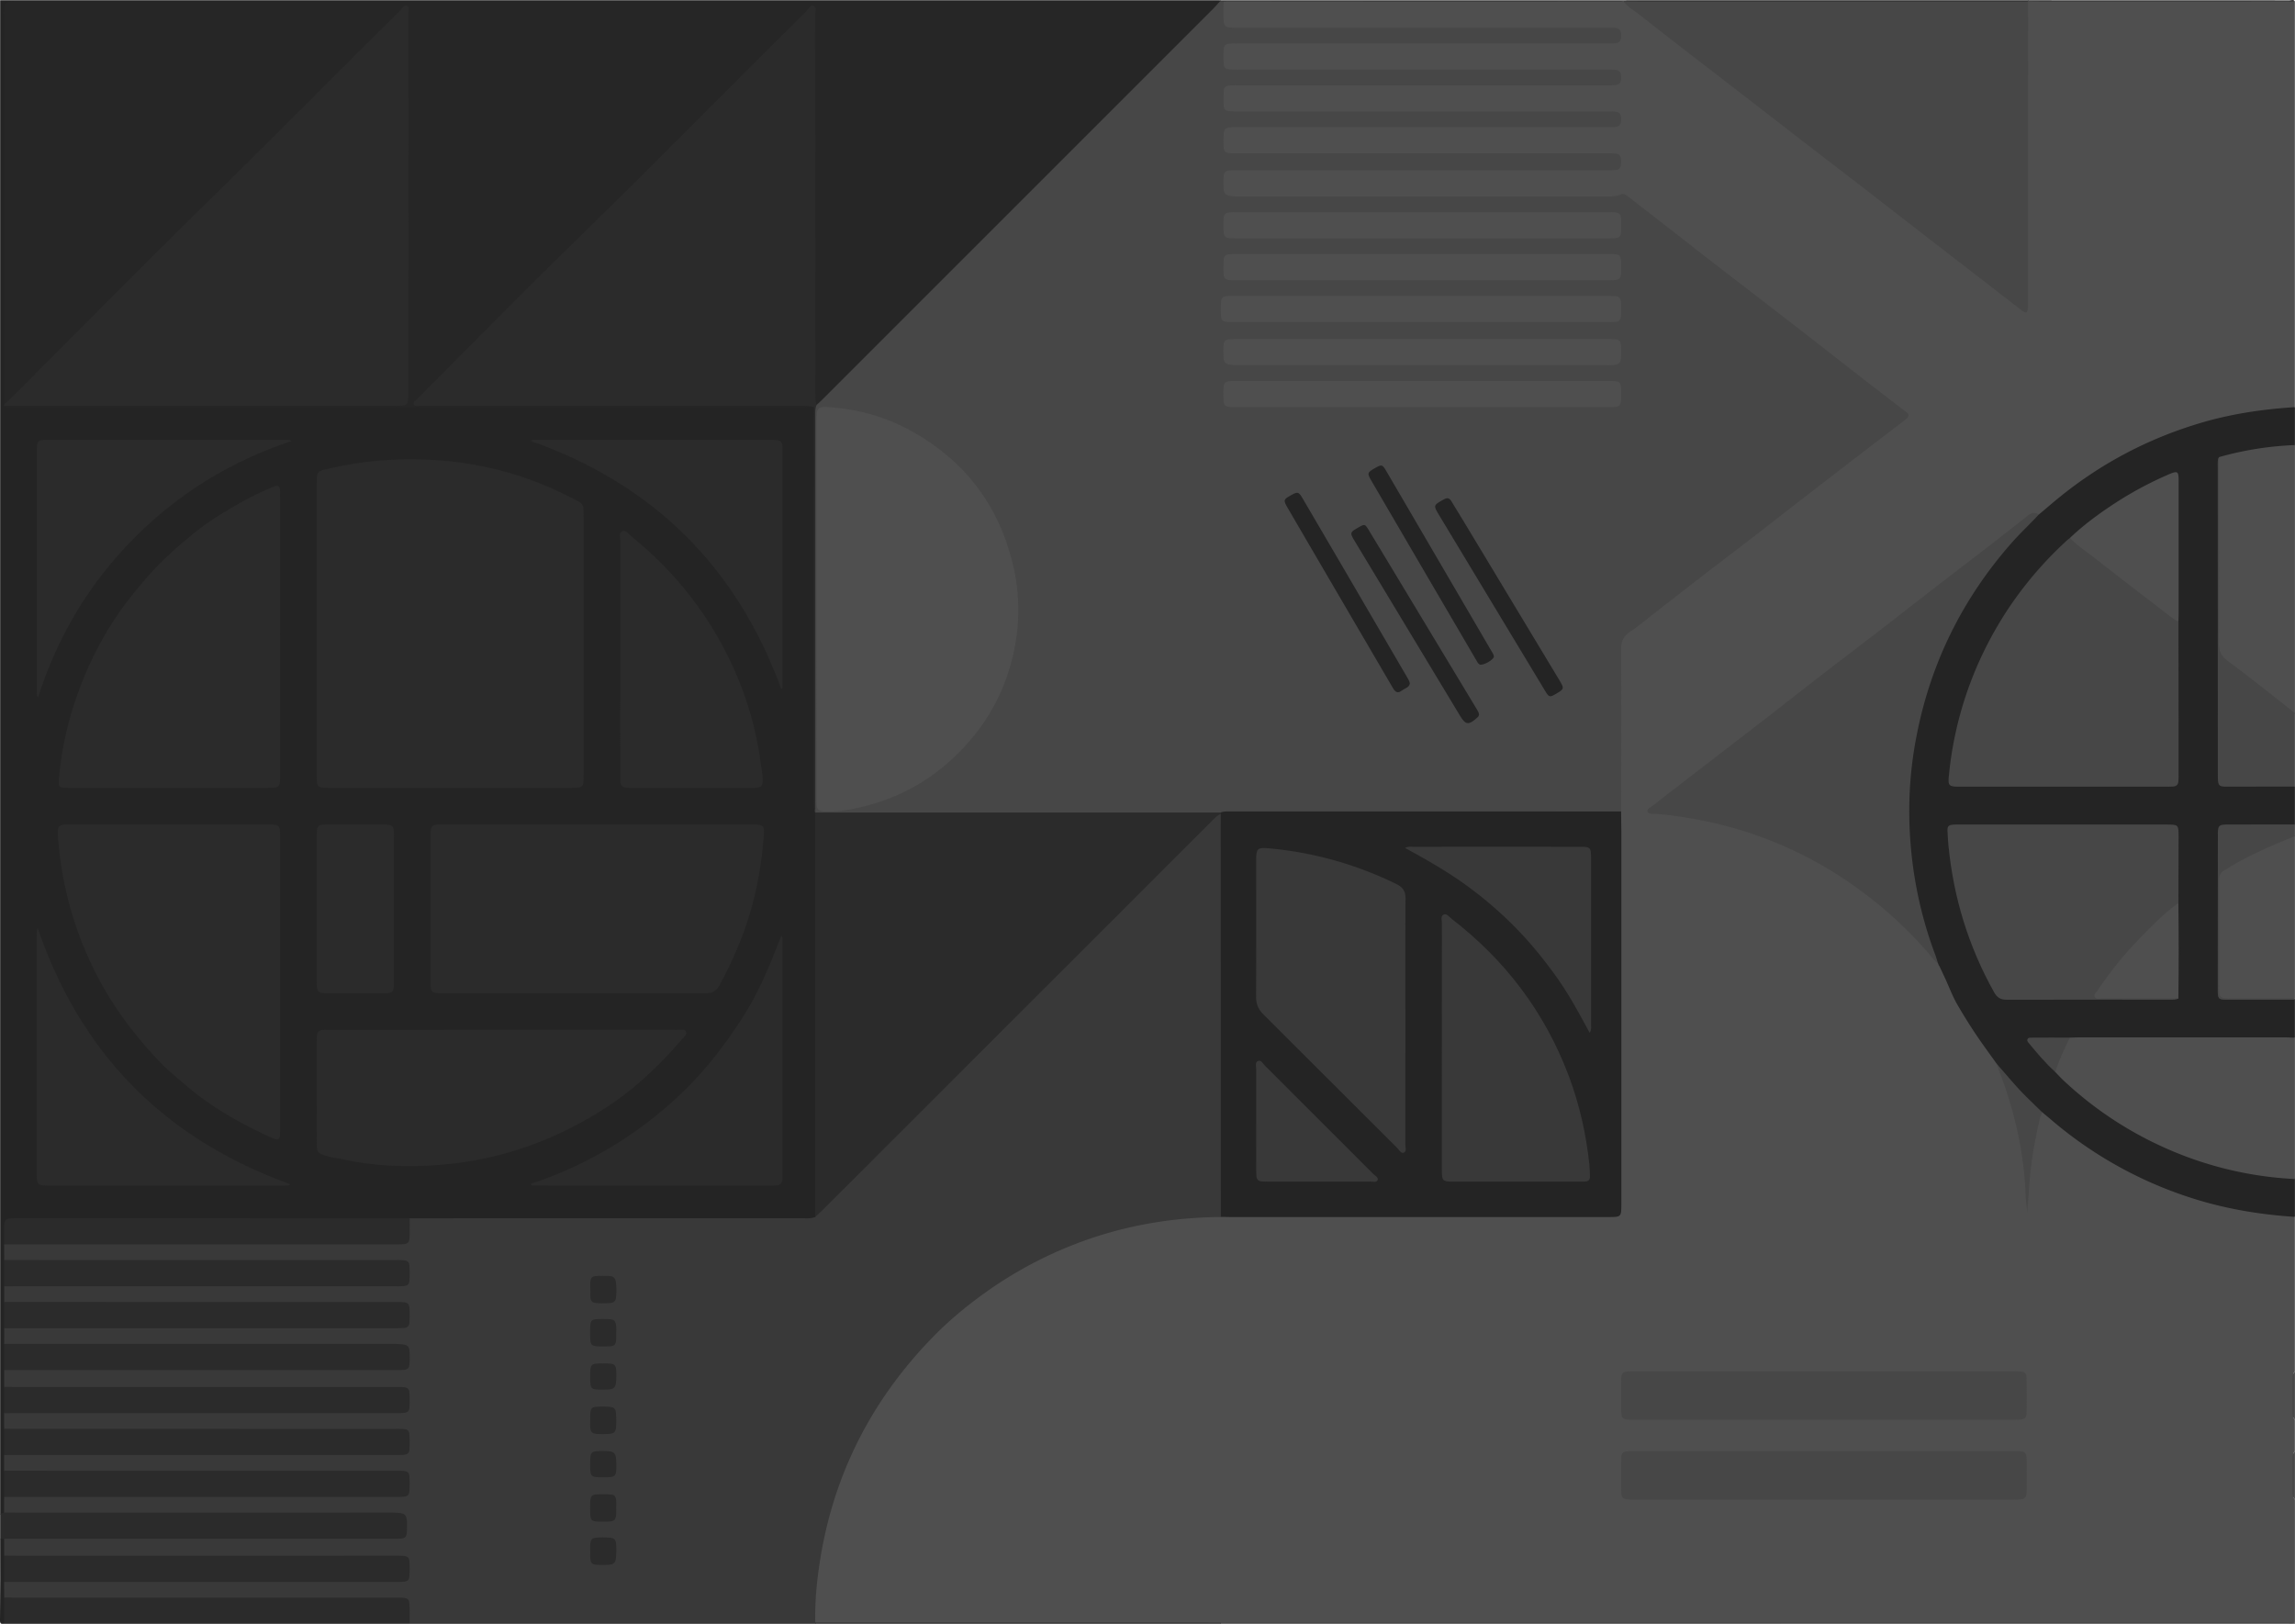 <svg id="Layer_1" data-name="Layer 1" xmlns="http://www.w3.org/2000/svg" viewBox="0 0 3508 2482"><defs><style>.cls-1{fill:#4f4f4f;}.cls-2{fill:#242424;}.cls-3{fill:#2b2b2b;}.cls-4{fill:#474747;}.cls-5{fill:#464646;}.cls-6{fill:#3a3a3a;}.cls-7{fill:#343434;}.cls-8{fill:#393939;}.cls-9{fill:#333;}.cls-10{fill:#373737;}.cls-11{fill:#484848;}.cls-12{fill:#262626;}</style></defs><path class="cls-1" d="M3507.9,2292v188c-3.78,2-7.85.95-11.77.95q-814.93.08-1629.88.05H1250c-1.15,0-2.32,0-3.48-.11-5.29-2.57-5.23-7.49-5.39-12.34-.71-22,1.8-43.89,4.44-65.65,10.66-87.88,39.42-169.63,85-245.44a599.59,599.59,0,0,1,93.4-119.22c101.86-100.22,223.6-160.53,365.61-178.68,26.34-3.37,53-5.38,79.65-4,6.33-.77,12.67-.45,19-.45q274.82,0,549.64,0c5.67,0,11.34.18,17-.27,12.53-1,16.94-5.48,17.9-18.19.41-5.32.26-10.66.26-16V1261c0-6.66,0-13.33.29-20-.64-85.31,0-170.62-.4-255.93,0-9.63,4.85-15.47,11.66-20.72q70-54,140-108.1,76.74-59.23,153.48-118.49c38.49-29.75,77.23-59.16,115.45-89.25,14.44-11.36,14.57-16.31.2-27.43Q2838.4,578.3,2783,535.51c-57.21-44.2-114.19-88.7-171.46-132.82-39.32-30.29-78.24-61.11-117.87-91-7-5.3-14.42-8-23.27-6.61-3.94.63-8,.27-12,.27H1892.53c-6.32,0-12.57-.1-18.84-1.68-5.85-1.48-8.39-4.79-8.49-10.55-.17-9.66-.24-19.32,0-29,.17-5.53,2.82-8.4,8.47-8.6,4.66-.16,9.32-.17,14-.17q277.47,0,554.92,0c6.32,0,12.7.49,18.91-1.1,3.71-1,7.15-2.69,6.93-7.25-.19-3.95-3.33-5.55-6.68-6.45-6.21-1.66-12.58-1.16-18.9-1.16q-277.46,0-554.92,0c-22.89,0-22.75,0-22.93-23.11-.23-27.78.29-26.93,26.72-26.92q275,.1,549.92,0c6.32,0,12.69.46,18.93-.91,3.33-.73,6.82-1.95,6.79-6.11s-3.5-5.35-6.84-6.07c-5.91-1.29-12-.87-17.94-.87q-277.46,0-554.92,0c-22.61,0-22.69,0-22.61-22.4.1-29.76-2.68-27.57,27.43-27.58q274.46,0,548.92,0c5.66,0,11.35.31,17-.5,4-.58,8.7-1.22,8.9-6.29.2-5.22-4.55-6-8.5-6.6-5.61-.93-11.3-.59-17-.59q-277,0-553.92,0c-24,0-22.88.64-22.85-22.62,0-30-2.2-27.36,27.64-27.36q275-.07,549.92,0c6.32,0,12.7.51,18.91-1.13,3-.78,5.86-2.17,5.87-5.84s-2.88-5-5.86-5.86c-5.87-1.58-11.91-1.13-17.9-1.13q-277,0-553.92,0c-4.66,0-9.33.13-14-.25s-8.86-2.49-9.66-7.24a103.29,103.29,0,0,1,.21-33.79c.2-1.22,1.41-4.39,4.26-4.6q304.07-.34,608-.11c9,1.45,16.56,6.34,23.42,11.67,40.23,31.29,80.68,62.29,120.94,93.52q58.82,45.63,117.81,91.05,62.88,48.53,125.74,97.1,72,55.54,143.95,111.15c22.7,17.46,45.44,34.89,67.93,52.63a52.68,52.68,0,0,0,6.52,4.62c6.32,3.56,8.91,2.22,9.81-5.19a102,102,0,0,0,.21-12q0-213.42.05-426.86c0-6-1.31-12.58,4.49-17.21a9.05,9.05,0,0,1,3.53-.49q197.11,0,394.15.06c3.58,0,7.32-1,10.75.94V622.3c-4.64,5.9-11.56,6.41-18.07,6.84-79.77,5.32-155.17,26.83-226.41,62.49-48.36,24.21-93.18,54.06-133.35,90.55-3.94,3.58-8.05,6.94-13,9-4.79-3.84-8.73-3.31-13.77.67-61.13,48.31-123.06,95.6-184.7,143.26q-83.37,64.46-166.89,128.74c-61.9,47.86-124,95.5-185.65,143.66-12.26,9.58-24.31,19.4-38.46,29.22,9.32,3.83,17.38,2.88,25,3.78,89.4,10.54,172.47,39.4,249.45,85.81,52.88,31.88,99.09,71.92,141.09,117a58.81,58.81,0,0,1,8,11.1c3.28,5.77,7.4,10.67,14.67,11.44a18.24,18.24,0,0,1,1.39,2.8c.66,1.39,1.28,2.81,1.91,4.2,22,55.73,53.3,106,90.07,153,1,1.75,3,3.87,2.52,5.29-3.38,9.08,3.25,15.18,5.92,22.54a556.76,556.76,0,0,1,31,132.82c1.12,10.76.67,21.81.18,32.65-.27,6.06-.41,12,.24,16.31-3-42.67,3.31-86,14.44-128.77a22.72,22.72,0,0,1,5.66-10.4,3.91,3.91,0,0,1,2.86-1.7,7.87,7.87,0,0,1,3,1.26c45.69,40.36,95.57,74.4,150.89,100.36,61.76,29,126.38,47.65,194.26,54.89,7.61.82,15.17,2,22.86,2a18.67,18.67,0,0,1,14.9,6.9v236c-3.2,2.83-2.16,6.85-2.13,10.14q.17,26.86,0,53.72c0,3.28-1.07,7.31,2.13,10.13v48c-3.2,2.83-2.16,6.85-2.13,10.13q.17,26.87,0,53.73C3505.74,2285.13,3504.7,2289.15,3507.9,2292Z"/><path class="cls-2" d="M.24,2314V.41H1864.06l1,1.6a3.31,3.31,0,0,1-1.93,3c-8.25,2.31-16.71,2.47-25.21,2.47q-283.89-.06-567.78,0H46c-6.33,0-12.68-.31-19,.53C17.2,9.27,13,13.52,11.74,23.41c-.73,5.63-.49,11.31-.49,17q0,277.37.13,554.73c0,5.79-2.07,11.83,1.12,17.45.9.81,1.8,1.6,2.76,2.34,45.37,5.65,90.94,4.37,136.47,4.37q514.79,0,1029.58,0c17.26,0,34.06-5.83,51.5-4,4.87.52,9.87.1,13,5,2.36,4.36,1.3,9.11,1.3,13.7q.09,287,.06,574c0,10.64-.2,21.3,1.83,31.84.22,1.31.43,2.62.66,3.92,1.66,5.16,1.52,10.49,1.52,15.8q-.08,289.38,0,578.75c0,7.77-1.09,15.54.06,23.34-2.2,3.85-5.86,5-10,5.26-3.65.19-7.32.15-11,.15q-294.87,0-589.72,0c-4.67,0-9.33-.11-14-.22-112.85.48-225.7.11-338.55.2q-120.84.09-241.68,0c-4.66,0-9.32-.08-14,.11-16,.65-20.39,5.06-21,21.33-.17,4.32-.24,8.65-.4,13,.34,8.24.39,16.48.05,24.71.38,13.23.41,26.45,0,39.68q.49,12.21,0,24.42.64,19.79,0,39.57.48,12.21,0,24.42c.43,13.21.41,26.41,0,39.61q.48,13.17,0,26.33.6,19.82,0,39.61.49,12.21,0,24.42.64,19.78,0,39.58.48,12.24,0,24.47c.47,13.4.37,26.8,0,40.2a92.19,92.19,0,0,1-1.77,26.41C5.71,2319.47,3,2316.74.24,2314Z"/><path class="cls-2" d="M3116.26,786.61c8.14-6.87,16.24-13.77,24.41-20.59q97.9-81.74,220-118.63c48.07-14.62,97.28-21.89,147.24-25.09v58c-2.72,3.88-6.72,4.74-11.15,5.25-26.76,3-53.52,6.19-79.82,12.31-6.8,1.58-13.9,2.69-17.5,9.95-.94,2.17-2.08,4.37-2,6.69.8,19.33-4.93,38-4.74,57.44.58,58-.06,115.92.38,173.87.13,16.5,5.24,32.7,3.85,49.45-4.79,57.62-.88,115.36-1.92,173-.47,25.93,2.82,28.82,28.45,28.89,23.65.07,47.3,0,70.95,0,5.18,0,10.1.35,13.49,5v58c-3.43,4.74-8.43,5-13.65,5-25,0-49.95-.14-74.93,0-20.23.15-24,4-24.39,23.84-.24,13.4-1.16,27,0,40.15,1.06,11.75,3.32,23.6,1.24,35.06-6.13,33.73-2.26,67.63-3.12,101.43-.38,14.88,4.36,29.4,4.56,44.42.12,8.79,7.58,10.8,15.18,10.94,22,.42,44,0,65.92.09,5.33,0,10.67.27,16,.12,5.8-.15,10.28,1.7,13.19,6.85v58c-4.27,5.57-10.43,5-16.38,5q-94.84,0-189.69,0-66.89,0-133.74,0c-16.81-.92-33.65.14-50.49.21-7.07,0-8.89,3.56-4.61,8.68,10.29,12.34,20.47,24.84,32.32,35.8a567.55,567.55,0,0,0,118.3,89.54,548.21,548.21,0,0,0,204.32,67.82c9.89,1.23,19.89,1.47,29.72,3.44,4.11.82,7.63,2.11,10.25,5.44v58c-54.33-3.57-107.66-12.47-159.58-29.33a621,621,0,0,1-216.7-122.29c-2.52-2.17-5.13-4.23-7.7-6.35a19.28,19.28,0,0,0-2-1.84l-.09.07c-5.2.58-9.1-1.31-12.91-5.06-14.43-14.21-29-28.29-41.56-44.23-6.07-7.7-10.13-16.77-15.37-25.06-7.55-10.52-15.16-21-22.62-31.57-13.41-19-25.84-38.7-37.48-58.8-7.28-12.57-12.37-26.4-18.48-39.65-3.06-6.63-6.2-13.22-9.31-19.83-1.35-1-1-2.92-2.09-4.1l.11.06c-17.34-25.28-24.14-54.59-31.23-83.61A614.7,614.7,0,0,1,2914.5,1273c-7.26-143.22,30.9-273.1,112.26-390.72a576.38,576.38,0,0,1,75.68-88.76C3106.41,789.76,3110.49,786.63,3116.26,786.61Z"/><path class="cls-1" d="M3163.94,1586c4.32-.12,8.64-.35,12.95-.35q158.54,0,317.07,0c4.65,0,9.29.33,13.94.5v216a551.41,551.41,0,0,1-203.45-49.83,557.6,557.6,0,0,1-150.28-100.87c-4.36-4.09-8.37-8.56-12.55-12.85a19.24,19.24,0,0,1,.28-17.33c3.32-6.83,5.88-14,9-20.89C3153.83,1594.05,3157.91,1589.2,3163.94,1586Z"/><path class="cls-1" d="M3392,698.64a495.7,495.7,0,0,1,115.92-18.36v409.93c-3.21,2.73-5.87,1.47-8.78-.82-33.67-26.58-68.18-52.09-101.67-78.9-5.85-4.69-6.55-11-6.55-17.68q0-56.89,0-113.79,0-84.85.06-169.69C3391,705.78,3389.83,702,3392,698.64Z"/><path class="cls-1" d="M3507.9,1278.17v247.95c-2.06,1.62-4.48,1-6.74,1-34,0-67.91-.12-101.87.16-6.25,0-8.58-1.19-8.54-8.09.28-59.58.2-119.17.11-178.75,0-7.26,2.83-12.33,9-16.17,30.37-18.86,62.68-33.68,95.86-46.77C3500,1275.8,3504,1275.14,3507.9,1278.17Z"/><path class="cls-3" d="M.24,2314l6-2a13.89,13.89,0,0,1,11.55-5c2.66.08,5.31,0,8,0q286.35.06,572.68,0c7,0,13.87.06,20.79,1.91,5.67,1.52,7.76,4.62,7.84,10,.13,9.3.11,18.6,0,27.9-.07,6.37-3.07,9.67-9.52,9.94-4,.17-8,.2-12,.2H25.89c-6.32,0-12.67.26-18.86-1.44A8.39,8.39,0,0,1,.24,2352Z"/><path class="cls-3" d="M626.18,2481.94H6.24c-6.18-6.84-1.91-15.26-2.93-22.84a47.6,47.6,0,0,1,.87-18.19c5.67-4.45,12.31-3.95,18.8-3.95q108.87,0,217.76,0,184.78,0,369.59,0c20.8,0,21-.87,20.81,21.33-.07,6.93,1.08,14-2.29,20.62A27.55,27.55,0,0,1,626.18,2481.94Z"/><path class="cls-4" d="M3392,698.64c0,95.15.08,190.3-.21,285.45,0,11.37,3.58,18.92,13,25.85,26.29,19.24,51.7,39.68,77.4,59.71,8.65,6.74,17.13,13.7,25.69,20.56v112c-35.28.08-70.56.25-105.84.17-9.8,0-11.49-2-11.92-11.83-.1-2.33-.06-4.66-.06-7q-.09-234.13-.14-468.26C3389.93,709.68,3389,703.9,3392,698.64Z"/><path class="cls-4" d="M3507.9,1278.17a836.81,836.81,0,0,0-81.94,36.88c-8.89,4.63-17.21,10.13-25.82,15.17-5.38,3.15-8.1,7.69-8.1,13.91,0,56.94-.09,113.88.08,170.81,0,8.37,2.56,10.51,10.89,11,5,.29,10,.15,15,.15q45,0,89.91,0v2l-97.82,0c-3.32,0-6.66.08-10-.13-8.11-.51-9.57-2-10.11-10.34-.1-1.66-.09-3.32-.09-5q.09-118.76.2-237.53a51.88,51.88,0,0,1,.19-6c.73-6.21,2.5-8,8.82-8.61,3.3-.32,6.65-.21,10-.22q49.39-.07,98.81-.12Z"/><path class="cls-5" d="M1866,2480c6.33,0,12.65-.09,19-.09h1623c-.44.62,1,2.09-1,2-2.67-.08-5.33,0-8,0H1866.06C1864.57,2481.37,1864.54,2480.74,1866,2480Z"/><path class="cls-6" d="M2482,2.58c-1.67,0-3.33-.1-5-.1q-298.87,0-597.76,0c-3,0-6,.17-9,.27-1.33,1.15-2.75,1.75-4.43.7a2.42,2.42,0,0,1,.26-3H2486a2,2,0,0,1,.43,2.82C2484.76,4.25,2483.38,3.36,2482,2.58Z"/><path class="cls-7" d="M626.18,2481.94l.05-2a13.92,13.92,0,0,1,11.56-5c2.66.06,5.31,0,8,0q290.52,0,581,0c6.82,0,14.14-1.42,19.42,4.92l0,0c1.44.74,1.41,1.44-.06,2.09Z"/><path class="cls-8" d="M1246.12,2481.94l.06-2.08,591.8.08c9.33,0,18.66.06,28,.08q.06,1,.09,1.92Z"/><path class="cls-9" d="M2486.08,2.26c0-.61-.06-1.23-.08-1.85h613.94c1.49.69,1.46,1.29-.09,1.82l.18.32a14.76,14.76,0,0,1-11.64,4.87c-2.32-.09-4.65,0-7,0q-288.2,0-576.39-.12C2498.47,7.3,2490.91,9.46,2486.08,2.26Z"/><path class="cls-10" d="M3099.85,2.23l.09-1.82q200,0,400,.11c2.62,0,6.14-2,8,1.89H3118.8C3112.48,2.41,3106.17,2.29,3099.85,2.23Z"/><path class="cls-2" d="M6.36,2441.79l-.12,40.15c-3.31-.1-6.31,1.24-6.24-5,.47-41.65.24-83.32.24-125l6.16,0c8,7.37,3.78,16.93,4.6,25.58.35,13.59.37,27.18,0,40.77C10.3,2426.33,14.21,2435.22,6.36,2441.79Z"/><path class="cls-11" d="M3507.9,2170c-3.43-3.23-3.94-7.45-3.94-11.81q0-25.18,0-50.37c0-4.36.51-8.57,3.94-11.81Z"/><path class="cls-11" d="M3507.9,2292c-3.43-3.23-3.94-7.45-3.94-11.81q0-25.18,0-50.37c0-4.36.51-8.58,3.94-11.81Z"/><path class="cls-12" d="M1866.06.41l0,2a1.22,1.22,0,0,1-1.79.23c-.08-.75-.17-1.5-.25-2.26Z"/><path class="cls-4" d="M1864.31,2.67c.6-.06,1.19-.14,1.79-.23l4.13.27c0,9-.28,18,0,27,.32,9.88,2.73,12.08,12.78,12.56,4.32.2,8.66.1,13,.1H2454c4.67,0,9.36-.15,14,.24,7.65.64,10,3.68,9.93,12s-2.39,11-10.34,11.6c-4.31.33-8.66.19-13,.19l-560.94,0c-4.66,0-9.35-.15-14,.28-6.59.61-8.86,2.77-9.25,9.47a168.65,168.65,0,0,0,.06,21c.41,6.22,2.58,8.26,8.7,8.9a138.53,138.53,0,0,0,14,.34l560.94,0c4.66,0,9.35-.16,14,.24,7.58.65,9.94,3.74,9.83,12.06-.09,7.87-2.27,10.74-9.44,11.42-4.63.44-9.32.28-14,.28l-560.94,0c-4.67,0-9.36-.14-14,.29-6.29.59-8.65,2.55-9,8.56a225.44,225.44,0,0,0,0,23c.19,4.58,3.11,7.36,7.7,7.73s9.32.41,14,.42l562.93,0a125.13,125.13,0,0,1,14,.37c6.54.74,8.57,3.59,8.75,11,.2,8-1.94,11.41-8.55,12.21a118.16,118.16,0,0,1-14,.39q-280.47,0-560.94,0a138.5,138.5,0,0,0-15,.42c-6,.65-8.46,2.84-8.89,8.86a214.43,214.43,0,0,0-.09,22c.16,5,3.13,8,8.2,8.36,4.65.31,9.32.36,14,.36l561.94,0c4.67,0,9.36-.14,14,.3,6.59.62,8.63,2.86,9.21,9.53a43.44,43.44,0,0,1-.17,8c-.46,4.6-3.18,7.33-7.75,7.71s-9.32.42-14,.42l-561.94,0c-4.66,0-9.35-.15-14,.25-6.77.57-9.09,2.62-9.53,9.18a198.74,198.74,0,0,0,0,20c.18,5.42,3.46,8.39,8.62,9.51s10.6,1,15.93,1.05h148q203,0,406,0c9.63,0,19.35.78,28.6-3.16,3.86-1.65,7.14.27,10.13,2.58q23.33,18,46.6,36.09,35.09,27.32,70.14,54.68,27.21,21.13,54.55,42.14,46.68,36,93.34,72c29.47,22.86,58.78,45.94,88.24,68.81,23.15,18,46.44,35.78,69.66,53.66,1.58,1.21,3.24,2.36,4.7,3.71,3.05,2.81,3.09,5.76,0,8.53-1.74,1.54-3.63,2.93-5.48,4.35q-31.73,24.32-63.45,48.62-38.44,29.52-76.81,59.13c-29.51,22.82-58.89,45.81-88.42,68.6-26.11,20.14-52.4,40-78.5,60.19-26.36,20.34-52.57,40.88-78.88,61.3-10.27,8-20.16,16.54-31.06,23.52s-14.49,15.76-14.41,28.36c.43,67.32.21,134.64.19,202,0,15-.07,30-.12,45-3.09,3.52-7.12,4.89-11.64,4.82-3.65,0-7.31,0-11,0q-282.59,0-565.16,0c-8,0-16,.07-24,.36-200.1,3.78-400.22.61-600.33,1.58-6.85,0-14.47,2-19.55-5.13l0,.2c-2.27-3.72-1.07-7.82-1.07-11.71q-.11-298.77-.09-597.55c0-4,.59-8-.56-11.88,3.39-8.75,9.85-15.23,16.32-21.7q138.9-138.9,277.82-277.8,152-152,303.9-304c6.37-6.39,13-12,21.65-15Z"/><path class="cls-8" d="M6.36,2441.79,6.28,2418c2.65-3.61,6.36-4.86,10.68-4.94,5-.1,10-.1,15-.1q277.38,0,554.77,0c6.33,0,12.68.33,19-.53,9.6-1.32,14.54-6.5,14.37-14.77-.16-7.9-4.88-12.76-14-14.09-6.29-.91-12.64-.58-19-.58q-280.89,0-561.77-.07c-6.68,0-14.06,1.82-18.95-5.12q0-12.9,0-25.79,298.76,0,597.51,0c17.22,0,18.16-1,18.22-18,0-2,0-4,0-6-.28-12.35-2.77-15-15.34-15.73-5.32-.32-10.66-.22-16-.22H26.23c-6.66,0-13.32-.07-20-.1q.06-11.91.1-23.83c2.58-3.21,5.76-5.12,10-5.09,4.66,0,9.31-.06,14-.06q278.79,0,557.56,0c6.65,0,13.36.46,19.93-.88,8.19-1.67,12.54-6.92,12.22-14.57s-4.71-12.18-12.17-13.63c-6.58-1.28-13.27-.88-19.93-.88q-281.27,0-562.55-.08c-6.7,0-14.1,1.83-19.1-5v-23.84c2.67-3.12,5.84-5.07,10.15-5,4.66.06,9.31-.06,14-.06q278.78,0,557.56,0c6.65,0,13.34.39,19.93-.89,7.45-1.46,11.82-5.86,12.14-13.65s-4-12.88-12.24-14.55c-6.58-1.33-13.28-.88-19.94-.88q-281.26,0-562.55-.07c-6.67,0-14,1.81-19-5.09l-.09-23.8A13.75,13.75,0,0,1,17.71,2155c4.33.13,8.66,0,13,0q278.43,0,556.87,0c6.66,0,13.36.44,19.94-.83,8.3-1.6,12.64-6.68,12.55-14.32s-4.47-12.54-12.87-14.05c-6.59-1.19-13.29-.77-20-.77q-280.94,0-561.87-.07c-6.68,0-14.09,1.86-19-5.11l0-25.63a12,12,0,0,1,10-5.13c4.65,0,9.3-.07,14-.07H587c6.32,0,12.67.32,19-.56,9.23-1.29,14-6.16,14-14s-4.82-13-13.64-14.61c-6.26-1.14-12.62-.82-18.94-.82q-280.83,0-561.65-.05c-6.81,0-14.24,1.7-19.41-5l.08-23.81c2.58-3.21,5.76-5.12,10-5.09,4.66,0,9.31-.07,14-.07q278.76,0,557.53,0c6.66,0,13.36.45,19.93-.88,8.2-1.67,12.55-6.9,12.24-14.55s-4.7-12.19-12.15-13.65c-6.59-1.28-13.28-.88-19.93-.88q-281.27,0-562.54-.08c-6.71,0-14.11,1.81-19.14-5l0-23.83c2.65-3.13,5.82-5.08,10.13-5,4.65.05,9.31-.06,14-.06H588c6.65,0,13.34.39,19.93-.89,7.45-1.45,11.83-5.84,12.16-13.63s-4-12.9-12.23-14.56c-6.57-1.34-13.27-.89-19.93-.89q-281.26,0-562.55-.07c-6.68,0-14.06,1.81-19-5.08q0-11.91-.07-23.81c2.68-3.68,6.48-4.84,10.81-4.94,4.66-.11,9.32-.11,14-.11H585.41c6,0,12,.21,18-.3,12.1-1,16.36-5.35,17.56-17.47.6-6.08-.91-12.83,5.33-17.16q54.93-.06,109.84-.12,245.16,0,490.31,0c6.62,0,13.35.69,19.75-1.86,3-9.38,9.66-16.11,16.44-22.87q289.52-289.26,578.86-578.69c5.62-5.61,10.62-12.16,18.9-14.3,3.73-1,7.78-3.25,10.11,2.26.86,5,.56,10,.56,15q.06,289.54,0,579.07c0,6.84,1.48,14.21-5,19.48-64.06.62-126.82,9.72-187.93,29.21a618.44,618.44,0,0,0-174.2,87.88c-27.93,20.09-54.3,42.1-78.27,66.71-93.72,96.22-152,210.47-172.57,343.46-4.73,30.62-7.65,61.49-6.9,92.58l-620,0c-.06-9,.11-18-.27-27-.35-8.33-2.59-10.37-11-10.87-4.31-.25-8.66-.14-13-.14H25.35C19,2441.92,12.69,2441.84,6.36,2441.79Z"/><path class="cls-2" d="M1866.08,1860q0-213.9-.06-427.79,0-93.95-.06-187.9-2.09-1.18,0-2.45c5.44-2.13,11.16-1.6,16.79-1.6q172.77,0,345.53,0l249.65.05c.13,10.33.37,20.65.38,31q0,284.36,0,568.71c0,20.21,0,20.22-20.44,20.23H1880.07C1875.4,1860.3,1870.74,1860.13,1866.08,1860Z"/><path class="cls-4" d="M2486.08,2.26c6.65.05,13.31.15,20,.15h575c6.32,0,12.65.09,19,.13q0,227.43-.11,454.85c0,4.33.15,8.68-.16,13-.56,7.89-2.82,9.07-9.18,4.26-16.46-12.47-32.71-25.22-49-37.85q-50.61-39.1-101.22-78.21c-28.44-22-56.8-44.15-85.27-66.13q-49.44-38.16-99-76.16c-24.79-19.12-49.44-38.42-74.22-57.55q-51-39.39-102.09-78.66-38.36-29.62-76.48-59.52c-7.3-5.74-15.78-10.12-21.29-18Z"/><path class="cls-4" d="M3116.26,786.61c-13.82,14.88-28.72,28.68-42.14,44-73.44,83.72-121.55,179.94-143.58,289.15a598.16,598.16,0,0,0-12.17,122c.43,74.92,13.46,147.7,39.88,218,1.52,4,2.6,8.23,3.88,12.36-6.81-4.53-11.08-11.49-16.33-17.45a645.63,645.63,0,0,0-80-76.62c-81.9-65.87-174.42-108.31-278-126.57-19.7-3.48-39.42-6.57-59.43-7.57-3.57-.18-8.6.38-9.92-3.18-1.52-4.08,3.6-5.91,6.23-8,21.48-16.86,43.15-33.47,64.77-50.14q52.64-40.54,105.26-81.07c32.38-25.07,64.58-50.38,97-75.44,26.08-20.16,52.39-40,78.49-60.16,25.31-19.52,50.45-39.27,75.75-58.81,33.2-25.65,66.52-51.14,99.72-76.79q26.47-20.46,52.71-41.23C3104,784.65,3109.46,781.31,3116.26,786.61Z"/><path class="cls-4" d="M2788,2292H2500c-4,0-8,.13-12-.23-7.15-.63-9.62-2.74-9.75-10q-.48-27,0-54c.13-6.7,2.65-8.79,9.22-9.5a92.37,92.37,0,0,1,10-.26h580.89c19,0,19.49.57,19.51,19.75,0,13.66.14,27.33-.08,41-.17,10.81-2.29,12.8-12.93,13.2-3.67.13-7.34.06-11,.06Z"/><path class="cls-4" d="M2789,2096q143.46,0,286.94,0a119.43,119.43,0,0,1,13,.34c6.1.66,8.55,2.71,8.67,8.91q.55,27.46.07,55c-.12,6.69-2.66,8.79-9.22,9.5a89.88,89.88,0,0,1-10,.27H2497.55c-19,0-19.5-.57-19.52-19.75,0-13.66-.14-27.32.08-41,.18-10.84,2.27-12.81,12.93-13.2,3.66-.13,7.33-.06,11-.06Z"/><path class="cls-4" d="M3052,1626c15.37,17.27,29.87,35.32,46.44,51.5q11.68,11.43,23.4,22.85a36.73,36.73,0,0,0-4,10.2c-8,34-13.91,68.41-16.14,103.39-.85,13.22-2.09,26.43-3.09,39.75-.81-9.32-2-18.62-2.38-28-2.6-66.53-17.61-130.33-41.73-192.17C3053.58,1631.06,3052.84,1628.49,3052,1626Z"/><path class="cls-4" d="M2962,1472l2.09,4.1Z"/><path class="cls-4" d="M3121.93,1700.25l2,1.84Z"/><path class="cls-12" d="M1864.22,2.56c-3.12,3.45-6.09,7-9.38,10.34Q1556,311.76,1257.14,610.56c-2.82,2.83-5.82,5.47-8.74,8.2-4.89.93-6.48-2.46-7-6.07-.63-4.26-.27-8.64-.27-13q0-281.88-.07-563.76c0-4.83,2.37-11.92-2.14-14-5.54-2.51-8.66,4.69-12.18,8.2C1120.38,136.36,1014.94,243.46,907.6,348.61,821.43,433,736.83,519,651.07,603.75c-2.74,2.71-8.1,5.37-6.59,9.13,1.8,4.49,7.67,2.34,11.74,2.34q284.4.13,568.81.09c4.32,0,8.67-.35,13,.32,3.72.58,7.55,1.27,6.12,6.67q-610.14,0-1220.27-.07c-5.89,0-12,1.42-17.6-1.93,6.9-4.68,14.67-5,22.68-5q280.35.09,560.71,0c28.88,0,29.55-.67,29.55-29.77q0-277.33,0-554.66c0-3.93.73-8-1-12.33-4.18,1.07-6.36,4.59-9,7.26-83.41,83.36-166,167.59-250.41,249.92C246.82,384.79,137.55,496.46,26.45,606.29c-5.71,5.63-11,12.21-20.19,12q0-297.93,0-595.86a93.4,93.4,0,0,1,.34-11c.72-6.1,2.72-8,8.92-8.75a85.05,85.05,0,0,1,10-.3H1853.22C1856.89,2.42,1860.56,2.51,1864.22,2.56Z"/><path class="cls-3" d="M484.18,961.2q0-111,0-221.92c0-18.23.36-18.89,17.77-22.88a546.7,546.7,0,0,1,117.81-14.31c36.12-.33,71.9,2.1,107.4,8.69a517.27,517.27,0,0,1,131.71,42.86c8.4,4.07,16.66,8.41,25,12.57,5.29,2.63,8,6.83,8.09,12.73.06,3.67.17,7.33.17,11q0,196.92,0,393.85c0,20.19-.23,20.41-20.88,20.41H504.38c-19.82,0-20.19-.38-20.2-20.08Q484.17,1072.66,484.18,961.2Z"/><path class="cls-3" d="M1244.11,622.3c-6.73-2.65-13.79-2-20.76-2q-264.4,0-528.82,0c-17.66,0-35.32.06-53-.07-3.17,0-7.59,1.35-9.07-2.2s2.7-5.64,4.92-7.86c81.71-81.8,162.66-164.39,245.44-245.09C1000.45,250.4,1115.29,133,1232.12,17.51c3.45-3.42,6.82-10.32,11.18-8.67,5.42,2.05,2.72,9.43,2.72,14.45q.18,287.37.12,574.74c0,7-.61,14.05,2.26,20.73-2.5,5-2.26,10.35-2.26,15.67q0,48.48,0,97,0,245.4,0,490.79c0,6.67.07,13.33.12,20-2.72-6.35-2.1-13.08-2.1-19.7q0-231.69,0-463.36Q1244.13,690.71,1244.11,622.3Z"/><path class="cls-3" d="M1865.91,1241.9c0,.81,0,1.63,0,2.45-6,2-9.76,6.82-14,11q-118,117.9-236,235.84-178.73,178.65-357.46,357.3c-4,4-8.26,7.73-12.39,11.59q0-304.58,0-609.14c0-3,.09-6,.13-9q22.5,0,45,0h554.67C1852.58,1242,1859.25,1241.94,1865.91,1241.9Z"/><path class="cls-3" d="M6.26,618.32c4.4-4.07,8.93-8,13.17-12.24,101.6-101.54,202.33-204,305-304.42,96.47-94.41,191-190.69,287.12-285.45,3.08-3,5.64-9.46,10.64-7.15,3.85,1.78,2,7.91,2,12.11q.09,260.45,0,520.88,0,30,0,60a76.94,76.94,0,0,1-.29,9c-.75,6.2-2.65,8.23-8.74,8.93a106.32,106.32,0,0,1-12,.34H6.24C6.25,619.64,6.26,619,6.26,618.32Z"/><path class="cls-3" d="M913.6,1260.19h231.91c4,0,8-.12,12,.18,8.15.62,10.65,3.26,10.22,11.45-.48,9.31-1.27,18.61-2.3,27.87-5.25,47.25-15.78,93.24-33.38,137.5a644.9,644.9,0,0,1-32.22,68.72c-4.92,9.11-11.68,12.37-21.79,12.32-60-.27-120-.12-179.93-.12q-109.46,0-218.92,0a106.32,106.32,0,0,1-12-.34c-6.1-.7-8-2.72-8.72-8.93a74.82,74.82,0,0,1-.29-9q0-110.44,0-220.89c0-17.86.87-18.75,18.5-18.75Q795.15,1260.16,913.6,1260.19Z"/><path class="cls-3" d="M428.2,1502.85q0,111.92,0,223.83c0,16.65-1.1,17.65-16,10.89-46.9-21.28-91.25-46.78-130.43-80.61-13.6-11.75-27.53-23.17-39.86-36.28-35-37.28-65.85-77.52-90.09-122.87a544.53,544.53,0,0,1-60.88-194.25c-1.14-9.58-2.15-19.21-2.52-28.84-.45-11.9,1.94-14.13,13.56-14.49,2.33-.07,4.66,0,7,0H407.76c20.23,0,20.43.22,20.44,20.82Q428.22,1391.94,428.2,1502.85Z"/><path class="cls-3" d="M428.2,972.16q0,106.42,0,212.86c0,18.46-.71,19.17-19.08,19.17q-151.42,0-302.83,0c-17,0-17.56-.28-15.88-17.58a516.92,516.92,0,0,1,28.71-127.36c15.35-42.1,35-82.11,60.32-119.17,14.08-20.63,29.78-40,46.28-58.84,21.18-24.19,45.06-45.27,69.79-65.56C317,798.06,340.62,783.8,364.63,770a466.41,466.41,0,0,1,50.15-24.72c11.4-4.84,13.35-3.6,13.37,9q.11,108.93,0,217.86Z"/><path class="cls-3" d="M769.11,1574.09H1030c2.33,0,4.68-.18,7,0,4.13.4,9.86-1.73,11.71,3,1.69,4.33-3.08,7.68-5.81,10.86-34.26,39.85-72,76.07-116.14,104.73-70.63,45.81-147.48,75.29-231.42,85.5a587.54,587.54,0,0,1-94.76,3.54,439.36,439.36,0,0,1-75.28-9.48c-9.44-2-19.08-3-28.34-6-10.92-3.51-12.63-5.28-12.72-17-.16-22-.07-44-.07-66q0-45,0-90c0-3-.07-6,.2-9,.67-7.28,2.69-9.4,9.84-10,4-.35,8-.23,12-.23Z"/><path class="cls-3" d="M948.14,1005.92q0-89.42.07-178.84c0-5.15-2.39-12.39,2.47-14.91,5.66-2.92,10,3.89,14,7.25,20.55,16.91,40.25,34.65,58.43,54.27a547,547,0,0,1,72,96.73c31.95,54.92,53.88,113.62,64.69,176.33,2.15,12.46,3.79,25,5.52,37.55a50.23,50.23,0,0,1,.48,10c-.41,6.68-2.52,8.88-9,9.66a76.84,76.84,0,0,1-9,.28q-90.43,0-180.85,0c-17.9,0-18.81-.89-18.82-18.43Q948.11,1095.84,948.14,1005.92Z"/><path class="cls-3" d="M57.53,1418.13c66,193.38,195,322.9,385.71,391.72-1.22,3.07-3.91,2-5.95,2.11-3,.24-6,.1-9,.1H78.46a127.62,127.62,0,0,1-13-.32c-6.2-.64-8.16-2.63-8.91-8.74a82.94,82.94,0,0,1-.32-10q0-181.4,0-362.79C56.27,1426.67,55.78,1423,57.53,1418.13Z"/><path class="cls-3" d="M445.67,674.12c-92.79,30.75-173.07,80.15-241.3,149S87.91,972.82,58.14,1066c-2.58-4.29-1.86-7.66-1.86-10.84q-.06-182.85,0-365.68c0-15.84,1.35-17.21,17-17.21q181.37,0,362.72,0C438.83,672.32,441.86,671.63,445.67,674.12Z"/><path class="cls-3" d="M1194.21,1430.17c2.58,4.42,1.87,7.79,1.88,11q.06,177,0,353.9c0,.33,0,.66,0,1-.18,14.36-1.66,16-16.26,16q-163,.07-325.94,0-19,0-38-.1c-1.52,0-3.36.4-4.78-2.42a607.49,607.49,0,0,0,126.58-58.47,613.87,613.87,0,0,0,110.09-85.89c33.1-32.61,61-69.5,86.35-108.45C1159.73,1517.52,1177.1,1474.54,1194.21,1430.17Z"/><path class="cls-3" d="M1194.16,1052.93C1126,866.69,998.72,740,810.84,673.84c3.77-2.24,7.14-1.52,10.34-1.52q179-.08,357.94,0h1c14.37.19,16,1.67,16,16.26q.08,167,0,333.91,0,13.5-.13,27C1196,1050.69,1196.08,1052.13,1194.16,1052.93Z"/><path class="cls-3" d="M602.19,1390.15q0,53,0,106c0,2.33,0,4.66,0,7-.25,13.11-1.93,14.92-15.25,15-29.32.11-58.65,0-88,0-2,0-4-.12-6-.29-5-.44-8-3.14-8.41-8.21-.27-3-.35-6-.35-9q0-111.45,0-222.91c0-16.29,1.22-17.46,17.75-17.49q41.49-.08,83,0a64.3,64.3,0,0,1,8,.28c6.21.77,8.21,2.65,8.94,8.74a93.34,93.34,0,0,1,.33,11Q602.21,1335.17,602.19,1390.15Z"/><path class="cls-3" d="M626.27,1862.12c0,8,0,16-.09,24-.15,14.34-1.58,15.72-16.31,15.87-3.67,0-7.33,0-11,0H26.26c-6.66,0-13.33.07-20,.11,0-9.67-.2-19.34.16-29,.31-8.3,2.64-10.31,11-10.93,2-.14,4-.11,6-.11Z"/><path class="cls-3" d="M6.29,1990q134.42.06,268.84.11H605.92c19.94,0,20.28.35,20.24,20,0,4,0,8-.41,12-.43,4.59-3.21,7.3-7.79,7.65s-9.32.39-14,.39l-577.65,0c-6.66,0-13.33.07-20,.11Z"/><path class="cls-3" d="M6.3,2247.91q50,.06,99.93.1,248.85,0,497.69,0c4.33,0,8.68-.13,13,.3,6.24.61,8.49,2.57,8.88,8.67a173,173,0,0,1,0,22c-.39,6.12-2.64,8.13-8.84,8.73-4.62.45-9.31.31-14,.31l-576.64,0c-6.66,0-13.33.07-20,.11Q6.34,2268,6.3,2247.91Z"/><path class="cls-3" d="M6.36,2183.85c6.33,0,12.65.12,19,.12L603,2184c4.67,0,9.36-.14,14,.31,6.2.59,8.45,2.6,8.84,8.73a172.86,172.86,0,0,1,0,21.95c-.39,6.1-2.64,8.08-8.88,8.67-4.63.44-9.32.3-14,.3l-577.63,0c-6.33,0-12.66.06-19,.1Z"/><path class="cls-3" d="M6.37,2119.84c6.33,0,12.66.12,19,.12H603c4.66,0,9.35-.13,14,.32,6.18.6,8.44,2.63,8.83,8.75a171,171,0,0,1,0,21.95c-.4,6.09-2.66,8.05-8.93,8.64-4.62.44-9.31.3-14,.3l-577.64,0c-6.33,0-12.66.06-19,.1Q6.33,2139.93,6.37,2119.84Z"/><path class="cls-3" d="M6.34,1925.91q39,.06,78,.11L603,1926c4.66,0,9.35-.14,14,.31,6.2.59,8.46,2.61,8.85,8.72a171.18,171.18,0,0,1,0,22c-.39,6.1-2.66,8.09-8.88,8.68-4.63.44-9.32.3-14,.3l-577.65,0c-6.33,0-12.66.06-19,.1Z"/><path class="cls-3" d="M6.27,2054c12.32,0,24.64.11,37,.11q277.29,0,554.58,0a135.82,135.82,0,0,1,17.94.8c7.51,1,9.76,3.6,10.2,11.16a145.6,145.6,0,0,1,0,18c-.48,7.15-2.72,9.22-10,9.79-4.31.34-8.66.21-13,.21H26.37c-6.66,0-13.32.08-20,.12Z"/><path class="cls-4" d="M3329.83,950.19q.12,76.92.22,153.82,0,40.46,0,80.91c0,3.33-.06,6.67-.38,10-.46,4.74-3.48,7-8,7.28-4.31.23-8.65.28-13,.28H3000c-23.05,0-22.92,0-20.45-22.76a554.3,554.3,0,0,1,57.91-194.17c30.79-60.21,71.4-113,121.12-158.81,1.71-1.57,3.59-3,5.4-4.43,5.17-.72,9.1,1.81,13,4.78,48,36.86,95.53,74.33,143.91,110.7C3325.36,941.17,3326.05,946.64,3329.83,950.19Z"/><path class="cls-4" d="M3329.74,1526.08c-4,2.3-8.37,2-12.67,2-83.32,0-166.64-.18-250,0-9.23,0-14.55-3.49-19-11.4-39-69.65-61.91-144.27-69.71-223.61-.75-7.62-1.21-15.28-1.54-22.94-.31-7.05,1.44-9,8.33-9.66,3-.28,6-.18,9-.18q158.48,0,317,0c18.83,0,18.92.08,18.9,19q-.08,50.48-.26,101c-2.55,7.34-8.06,12.09-13.68,17.18-27.6,25-54.11,51.11-77,80.66-7.52,9.72-15.49,19.12-22.29,29.38-2.13,3.22-6,6.42-4,10.6,2.09,4.34,7,3,10.83,3,30.59.12,61.17.07,91.75,0C3320.83,1521.11,3326.22,1520.85,3329.74,1526.08Z"/><path class="cls-1" d="M3329.83,950.19c-8.13-4-15-9.91-22.07-15.36-34.59-26.53-69.21-53-103.48-80-13.58-10.67-28.19-20.1-40.32-32.57,21.54-20.49,45.43-37.94,70.3-54.08a548.34,548.34,0,0,1,79.1-42.38c1.83-.8,3.66-1.61,5.53-2.31,9-3.36,10.71-2.27,11.17,7.08.13,2.66.07,5.33.07,8q0,99.31,0,198.63C3330.12,941.55,3329.93,945.87,3329.83,950.19Z"/><path class="cls-1" d="M3329.74,1526.08c-39,0-78,.06-117,0-3.77,0-8.89,1.75-10.87-2.6-1.64-3.58,2.27-6.65,4.27-9.57,19-27.81,39.67-54.29,63.31-78.41,19.11-19.5,37.81-39.4,60.3-55.2C3330.33,1428.86,3330.42,1477.47,3329.74,1526.08Z"/><path class="cls-4" d="M3163.94,1586c-8.57,17-16.6,34.31-22.32,52.57-14.88-13.36-27.64-28.67-40.3-44-1.44-1.75-3.44-3.53-2.26-6.14s3.86-2.38,6.1-2.39C3124.75,1585.88,3144.35,1585.93,3163.94,1586Z"/><path class="cls-3" d="M6.38,2377.78c6.32,0,12.65.13,19,.13H603c4.66,0,9.35-.13,14,.32,6.19.6,8.43,2.61,8.82,8.75a171,171,0,0,1,0,22c-.4,6.1-2.64,8-8.91,8.64-4.63.44-9.32.3-14,.3l-577.62,0c-6.33,0-12.66.07-19,.1Q6.32,2397.9,6.38,2377.78Z"/><path class="cls-1" d="M1248.11,931.31q0-143.89,0-287.78c0-21.15,1.5-22.72,23-20.95,44.1,3.61,85.71,15.7,124.33,37.54Q1517,728.83,1548.76,864.81c13,56.21,9.5,111.83-8.76,166.45-13.92,41.64-36.18,78.26-66.18,110.52-41.27,44.4-90.84,74.6-149.38,89.85-20,5.2-40.26,9.24-61.16,8.55-13.23-.43-15.1-1.91-15.12-15.1q-.15-69.94-.05-139.89Q1248.09,1008.24,1248.11,931.31Z"/><path class="cls-1" d="M2172,492.33q-142,0-283.94,0a119.43,119.43,0,0,1-13-.34c-6.1-.66-8.28-2.7-8.69-8.91a166.74,166.74,0,0,1-.07-21c.39-6.7,2.67-8.77,9.26-9.48a92.37,92.37,0,0,1,10-.26h572.88c19,0,19.53.62,19.54,19.73,0,19.83-.36,20.23-20.05,20.24Z"/><path class="cls-1" d="M2174,324.35H2456a122,122,0,0,1,13,.34c6.12.66,8.34,2.69,8.72,8.88.45,7.3.25,14.65,0,22-.17,5-3.09,8-8.16,8.41-3,.27-6,.35-9,.35q-286.42,0-572.87,0c-16.38,0-17.48-1.19-17.54-17.69a127.55,127.55,0,0,1,.3-13c.63-6.23,2.61-8.27,8.71-8.94a122,122,0,0,1,13-.34Z"/><path class="cls-1" d="M2173,428.33H1892.06c-4,0-8,.13-12-.22-6.86-.6-9.23-2.56-9.64-9.07-.45-7.29-.24-14.65,0-22,.17-5.05,3.14-7.95,8.21-8.36,3.32-.26,6.65-.34,10-.34q285.43,0,570.88,0c17.61,0,18.47.92,18.48,18.76a111.18,111.18,0,0,1-.3,12c-.67,6.18-2.66,8.22-8.78,8.88a122,122,0,0,1-13,.33Q2314.48,428.35,2173,428.33Z"/><path class="cls-1" d="M2174,622.28q-141,0-281.94,0a119.43,119.43,0,0,1-13-.34c-6.11-.66-8.27-2.69-8.68-8.91a166.74,166.74,0,0,1-.06-21c.39-6.69,2.67-8.77,9.26-9.48a94.81,94.81,0,0,1,10-.26h568.88c18.94,0,19.52.63,19.53,19.74,0,19.82-.36,20.22-20.05,20.23Z"/><path class="cls-1" d="M2175,518.29q140.45,0,280.91,0a122,122,0,0,1,13,.33c6.11.66,8.3,2.71,8.73,8.89a146.11,146.11,0,0,1,0,20c-.44,6.45-2.86,8.9-9.13,10a62.53,62.53,0,0,1-11,.73q-282.4,0-564.82,0a90.08,90.08,0,0,1-13.91-1.12c-5.24-.83-8.31-4.21-8.46-9.6-.19-6.65-.41-13.34,0-20,.43-6.2,2.61-8.24,8.72-8.9a122,122,0,0,1,13-.33Q2033.58,518.28,2175,518.29Z"/><path class="cls-2" d="M2212.08,761.54c4.15.06,5.82,3.59,7.7,6.64q11,17.85,21.8,35.83,70.89,117.6,141.74,235.22c8,13.24,7.77,13.93-5.11,21.4-9.41,5.46-10.44,5.27-16.34-4.48q-43.12-71.36-86.16-142.78-38.43-63.71-76.84-127.42c-7.79-12.93-7.5-13.86,5.61-21.26C2206.8,763.38,2209,761.89,2212.08,761.54Z"/><path class="cls-2" d="M2283.51,1003.54c-.35,5.25-17.9,14.71-22.07,12-2.61-1.67-3.81-4.57-5.32-7.14q-36.85-63-73.68-125.95-42.87-73.35-85.7-146.71c-7.36-12.59-7.16-13.38,5.49-20.57,9.66-5.49,10.86-5.26,16.42,4.26Q2198.85,856.65,2279,993.9C2280.79,997,2283.17,999.94,2283.51,1003.54Z"/><path class="cls-2" d="M2260.75,1092.45a13.49,13.49,0,0,1-1,2.55,11.57,11.57,0,0,1-2.07,2.13c-13.13,11.68-17.4,11.06-26.36-3.79q-80-132.64-160-265.28c-8.36-13.87-8.26-14.18,5.31-22,9.12-5.28,9.93-5.16,15.55,4.15q55.28,91.53,110.45,183.13,26.83,44.49,53.68,89C2258.15,1085.42,2260.45,1088.38,2260.75,1092.45Z"/><path class="cls-2" d="M2155,1044.42c-.56,5.68-5.95,7.15-10,9.61-3.51,2.12-7.23,6.12-11.69,2.81-2.53-1.88-4.17-5.13-5.84-8q-48.75-83.26-97.39-166.58-30.77-52.65-61.5-105.33c-7.35-12.6-7.12-13.47,5.65-20.46,9.21-5.06,11-4.72,16.56,4.8q32.68,55.59,65.16,111.3,47.14,80.71,94.24,161.46C2152,1037.21,2154.15,1040.25,2155,1044.42Z"/><path class="cls-3" d="M941.89,2038c.16,19.72-.17,20.05-19.89,20-3.32,0-6.66.1-10-.21-7.09-.68-9.3-2.77-9.68-10.08a205.29,205.29,0,0,1,0-21.91c.38-6.69,2.61-9,9.2-9.41a153.81,153.81,0,0,1,19.91,0c7.56.47,9.71,2.88,10.33,10.65C942.13,2030.67,941.89,2034.34,941.89,2038Z"/><path class="cls-3" d="M941.9,2304c.17,21.51-.22,21.91-21.37,21.85-17.58,0-18.36-.82-18.4-18.72,0-4.31-.13-8.65.2-12.94.57-7.29,2.63-9.57,9.74-10a167.58,167.58,0,0,1,19.92,0c7.2.41,9.22,2.62,9.86,9.87C942.13,2297.38,941.9,2300.72,941.9,2304Z"/><path class="cls-3" d="M902.37,1971.22c0-4-.32-8,.07-12,.61-6.18,2.61-8.42,8.71-8.82a197.27,197.27,0,0,1,20.92,0c5.39.21,8.48,3.5,9.25,8.76a104.13,104.13,0,0,1,.32,23.87c-.41,5-3.18,8-8.2,8.49a129.74,129.74,0,0,1-22.9.07c-5.08-.41-7.83-3.43-8.09-8.45-.21-4,0-8,0-12Z"/><path class="cls-3" d="M902.3,2170.93c0-3.65-.27-7.33.05-11,.63-7.11,2.73-9.28,10-9.7a153.12,153.12,0,0,1,18.92.07c7.06.49,9.75,2.89,10.27,9.77a145.41,145.41,0,0,1,0,21.89c-.53,6.81-3.29,9.17-10.39,9.67a151,151,0,0,1-17.93.12c-8.36-.4-10.43-2.58-11-10.89-.22-3.31,0-6.65,0-10Z"/><path class="cls-3" d="M902.17,2370.89c0-2.66-.09-5.32,0-8,.39-10.24,2.39-12.42,12.27-12.78a156.9,156.9,0,0,1,16.94.14c7.61.55,10,2.85,10.39,10.57a137.8,137.8,0,0,1-.23,19.91c-.71,8-3.42,10.51-11.39,11a149,149,0,0,1-17.93,0c-7.23-.46-9.29-2.65-9.9-9.86-.3-3.63-.05-7.3-.05-11Z"/><path class="cls-3" d="M902.12,2104.18c0-19.77.41-20.19,19.85-20.2s20.26.66,20.08,19.94c-.17,18.2-2,20.11-19.77,20.16C902.63,2124.13,902.13,2123.65,902.12,2104.18Z"/><path class="cls-3" d="M921.68,2258c-18.95,0-19.54-.6-19.56-19.49,0-20.28.38-20.68,20.45-20.61,17.25.07,19.25,2.07,19.48,19.47C942.3,2257.37,941.64,2258,921.68,2258Z"/><path class="cls-8" d="M2148.2,1561.48q0,93.94-.1,187.89c0,4.33,2.49,10.74-2.71,12.53-3.93,1.35-6.85-4.42-9.82-7.39q-102.21-102-204.44-204c-8-8-11.21-16.27-11.15-27.37.32-69.63.15-139.25.17-208.88,0-17.25,2.08-19.16,19-17.63a553.6,553.6,0,0,1,195.25,54.6c10.06,4.92,14.08,11.17,14,22.41C2148,1436.22,2148.2,1498.85,2148.2,1561.48Z"/><path class="cls-8" d="M2203.93,1599.25q0-93.95.06-187.9c0-4.51-2.07-10.75,2.14-13.12,5.13-2.89,8.81,3.18,12.5,6,82.23,63.3,142.6,142.93,179.27,240.25,16.55,43.92,26.63,89.32,31.58,135.9.64,5.95.56,12,.77,18,.18,5-2.41,7.36-7.22,7.57-2.67.11-5.33.19-8,.19q-96.47,0-192.91,0c-17.29,0-18.18-.88-18.19-18Q2203.89,1693.7,2203.93,1599.25Z"/><path class="cls-8" d="M2147.55,1296.06c4.84-2.45,8.57-1.77,12.16-1.77q127.39-.07,254.79,0c16.55,0,17.5,1,17.51,17.58q0,127.38,0,254.76c0,3.55.89,7.3-2.16,12-16.44-30.4-32.41-60.1-52.22-87.5s-41-53.33-64.91-77.08a596.9,596.9,0,0,0-77.88-65.49C2207.26,1329.24,2178.11,1312.63,2147.55,1296.06Z"/><path class="cls-8" d="M2014.65,1806.13q-38,0-75.94,0c-3.33,0-6.66-.07-10-.3-5.1-.35-7.88-3.22-8.28-8.27-.23-3-.3-6-.3-9q0-76.93.07-153.87c0-4.46-2.13-10.74,2.47-12.91,5-2.38,7.72,3.93,10.78,7q83.19,82.86,166.07,166c2.64,2.65,8,5.08,6.1,9.21-1.76,3.86-7.22,2-11,2.06C2068,1806.19,2041.3,1806.13,2014.65,1806.13Z"/></svg>